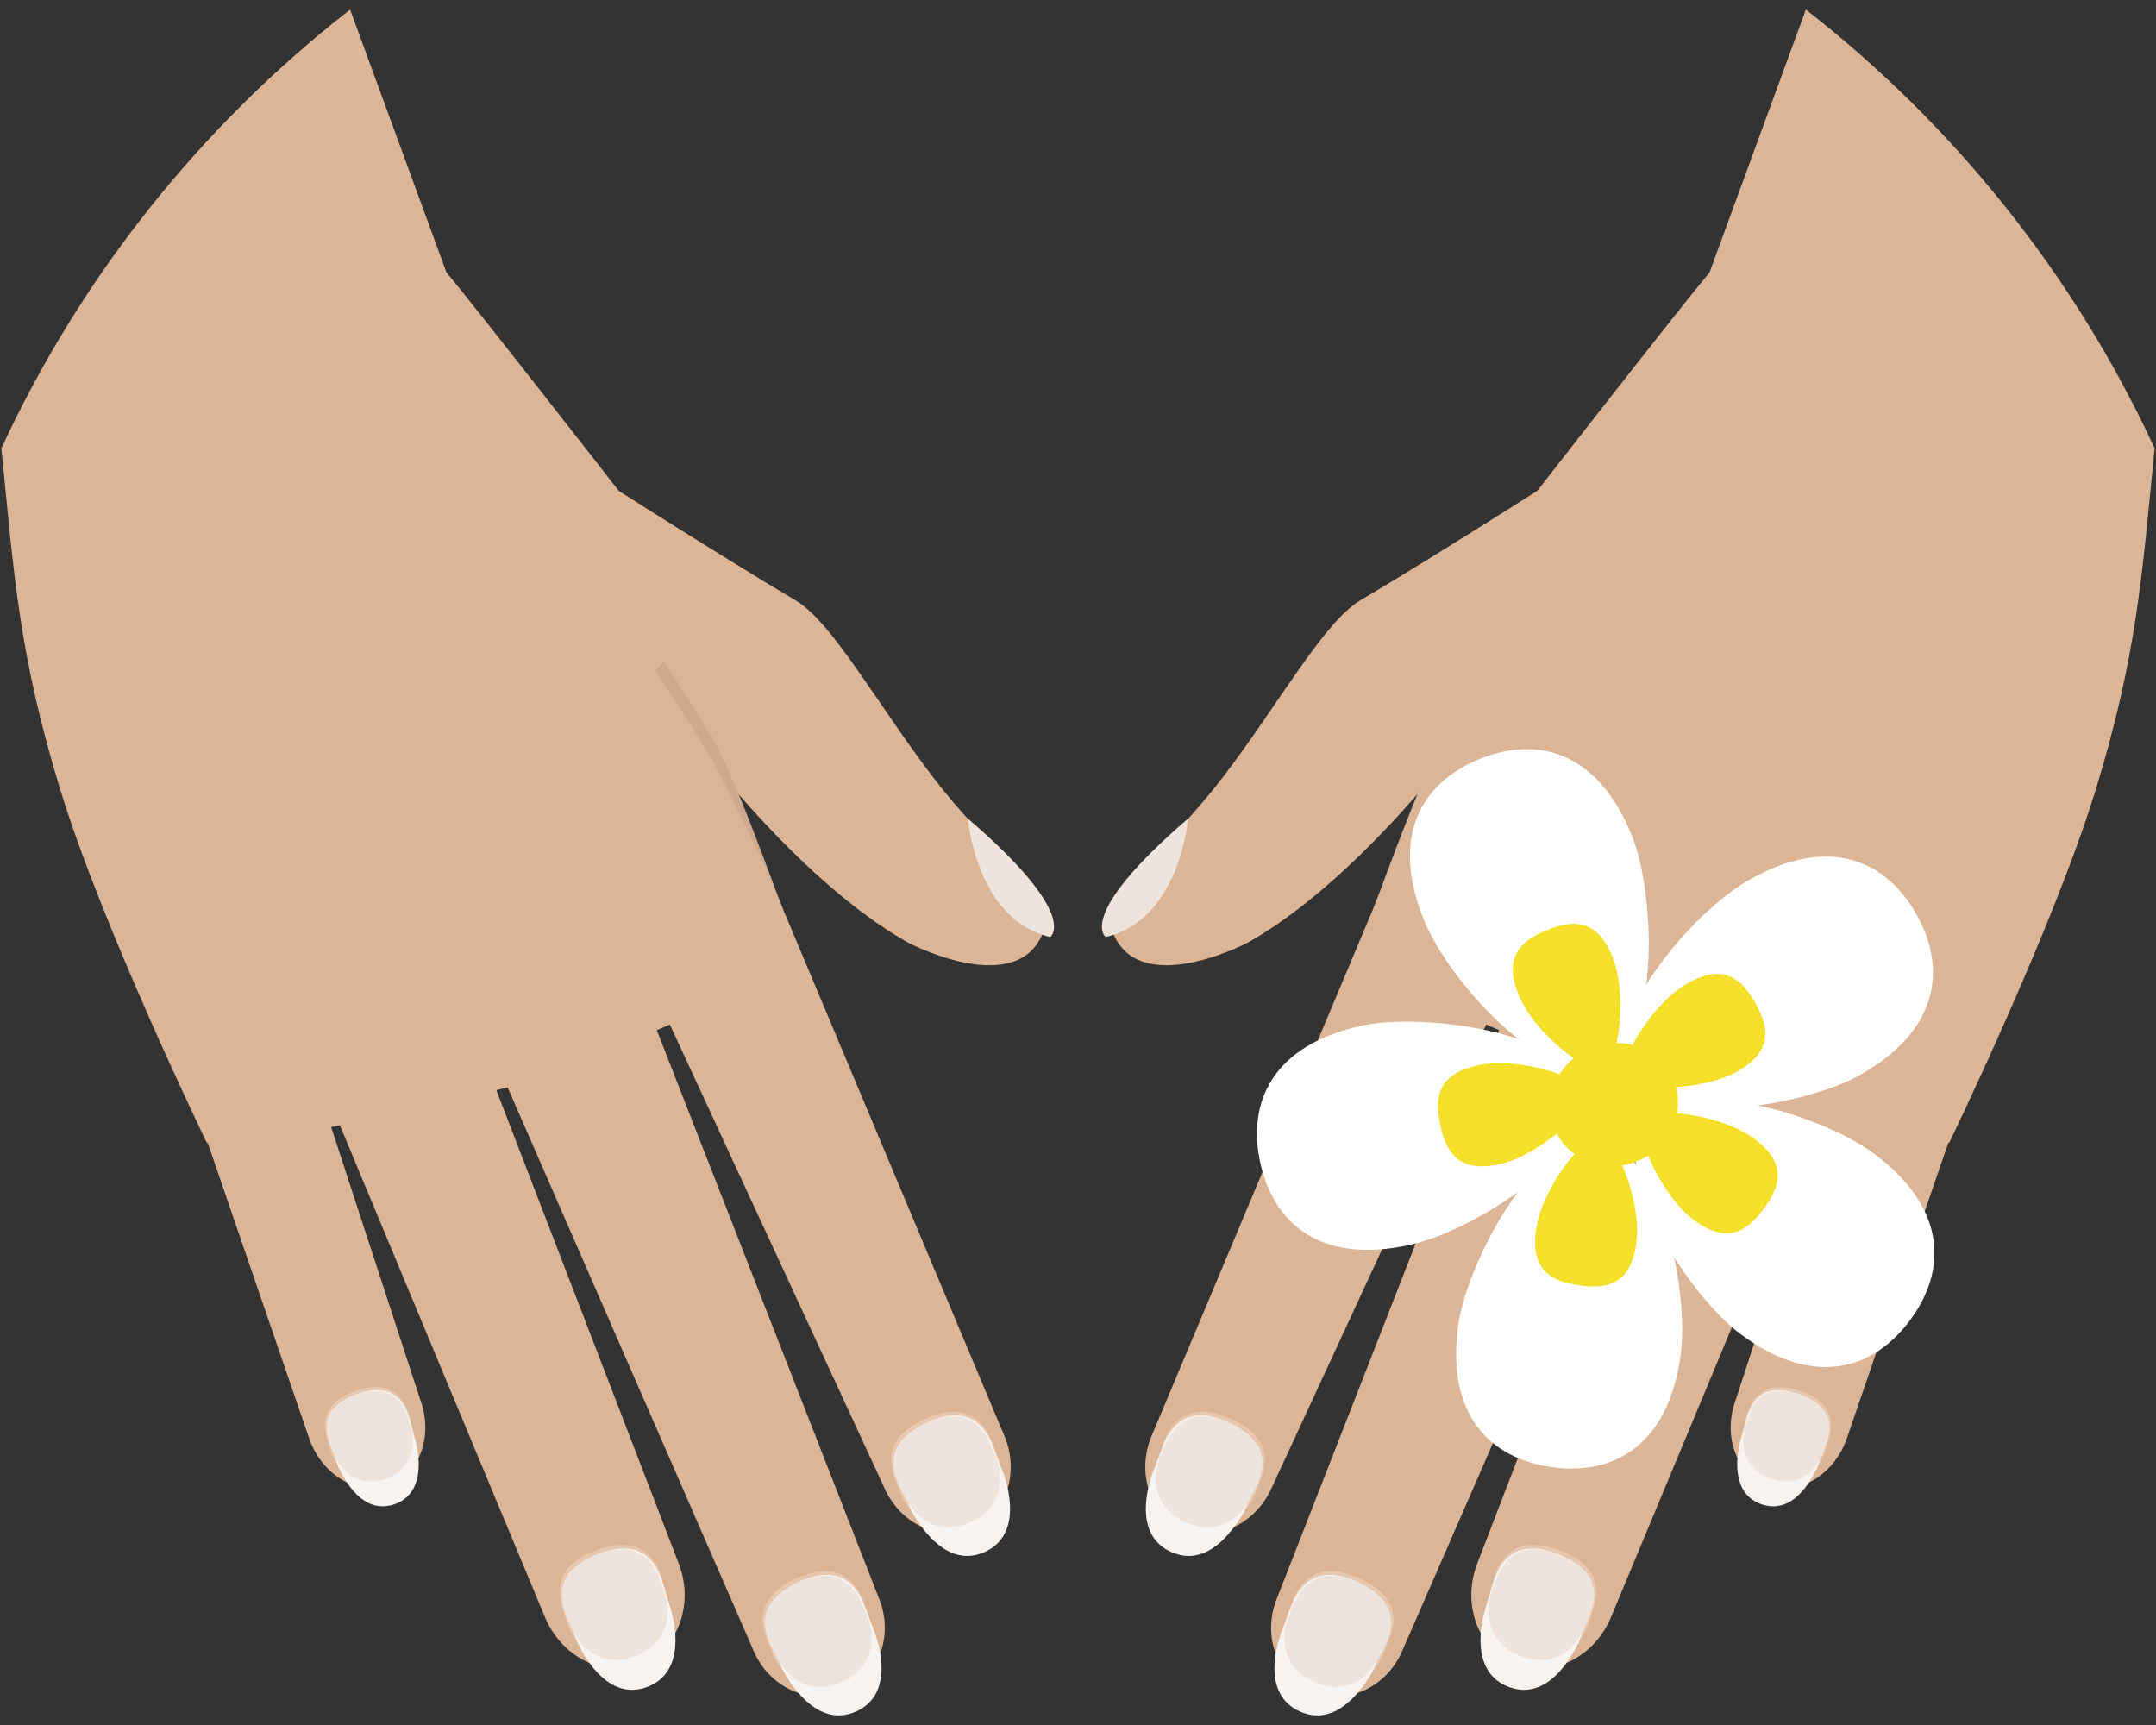 <svg width="80" height="64" viewBox="0 0 80 64" fill="none" xmlns="http://www.w3.org/2000/svg">
<rect x="0" y="0" width="80" height="64" fill="#333333" stroke="none"/>
<g id="Group 812">
<g id="Group">
<path id="Vector" d="M54.404 32.462C53.044 31.88 51.417 32.638 50.767 34.156L42.739 53.255C42.15 54.632 42.669 56.178 43.902 56.707C45.133 57.234 46.611 56.545 47.201 55.167L55.878 36.431C56.529 34.914 55.76 33.045 54.404 32.462Z" fill="#DBB595"/>
<path id="Vector_2" d="M60.193 34.823C58.773 34.239 56.989 34.813 56.361 36.341L47.383 59.297C46.813 60.682 47.395 62.237 48.684 62.766C49.972 63.294 51.478 62.599 52.047 61.213L61.869 38.721C62.495 37.192 61.614 35.406 60.193 34.823Z" fill="#DBB595"/>
<path id="Vector_3" d="M65.902 37.279C64.53 36.735 62.752 37.444 62.146 38.982L54.828 57.972C54.219 59.507 54.84 61.193 56.213 61.737C57.586 62.282 59.191 61.478 59.801 59.943L67.633 41.157C68.241 39.62 67.275 37.824 65.902 37.279Z" fill="#DBB595"/>
<path id="Vector_4" d="M71.752 39.015C70.453 38.522 68.635 39.244 68.049 40.785L64.417 51.897C63.909 53.237 64.41 54.669 65.537 55.098C66.664 55.526 67.991 54.787 68.5 53.448L72.22 42.612C72.807 41.068 73.049 39.508 71.752 39.015Z" fill="#DBB595"/>
<path id="Vector_5" d="M58.302 17.414C58.302 17.414 53.108 20.721 50.465 22.282C49.119 23.083 47.45 26.115 45.39 28.818C43.414 31.415 40.925 33.277 41.196 34.302C41.94 37.115 45.927 35.185 46.381 34.927C50.235 32.722 53.811 27.985 53.811 27.985L60.325 26.129L58.302 17.414Z" fill="#DBB595"/>
</g>
<g id="Group 814">
<path id="Vector_6" d="M41.029 34.763C43.783 34.13 44.085 30.371 44.085 30.371C39.886 33.979 41.029 34.763 41.029 34.763Z" fill="#EFE4DC"/>
<path id="Vector_7" d="M66.791 51.602C65.96 51.321 65.185 51.393 64.833 52.434C64.816 52.482 64.747 52.797 64.733 52.847C64.445 53.886 64.922 54.611 65.716 54.88C66.486 55.141 67.269 54.92 67.696 53.946C67.73 53.87 67.814 53.528 67.84 53.453C68.193 52.412 67.621 51.884 66.791 51.602Z" fill="#E8C7AF"/>
<path id="Vector_8" d="M66.742 51.722C65.947 51.439 65.201 51.497 64.847 52.492C64.831 52.538 64.637 53.247 64.622 53.295C64.331 54.29 64.358 55.453 65.345 55.804C66.331 56.155 67.03 55.325 67.456 54.395C67.489 54.323 67.697 53.589 67.722 53.517C68.077 52.521 67.536 52.005 66.742 51.722Z" fill="#F7F3F0"/>
<path id="Vector_9" d="M66.795 51.747C66.001 51.464 65.254 51.522 64.9 52.517C64.884 52.563 64.784 52.842 64.77 52.89C64.478 53.885 64.926 54.589 65.685 54.859C66.421 55.121 67.177 54.92 67.603 53.99C67.635 53.918 67.75 53.614 67.776 53.542C68.13 52.546 67.589 52.03 66.795 51.747Z" fill="#EFE4DC"/>
<path id="Vector_10" d="M57.872 57.516C56.871 57.143 55.925 57.202 55.457 58.457C55.437 58.514 55.339 58.895 55.321 58.956C54.932 60.21 55.487 61.11 56.442 61.466C57.369 61.812 58.331 61.572 58.887 60.402C58.931 60.311 59.047 59.898 59.081 59.808C59.548 58.553 58.872 57.889 57.872 57.516Z" fill="#E8C7AF"/>
<path id="Vector_11" d="M57.807 57.659C56.851 57.286 55.941 57.329 55.472 58.528C55.451 58.583 55.189 59.439 55.17 59.497C54.778 60.697 54.77 62.113 55.957 62.577C57.145 63.041 58.026 62.056 58.578 60.94C58.621 60.853 58.901 59.967 58.936 59.88C59.404 58.681 58.763 58.033 57.807 57.659Z" fill="#F7F3F0"/>
<path id="Vector_12" d="M57.87 57.692C56.913 57.319 56.003 57.361 55.536 58.56C55.514 58.615 55.381 58.951 55.362 59.009C54.97 60.21 55.491 61.083 56.404 61.439C57.291 61.786 58.219 61.569 58.771 60.452C58.814 60.365 58.965 59.999 58.998 59.913C59.467 58.714 58.827 58.065 57.87 57.692Z" fill="#EFE4DC"/>
<path id="Vector_13" d="M50.448 58.561C49.474 58.122 48.526 58.118 47.976 59.339C47.951 59.395 47.829 59.768 47.806 59.827C47.335 61.053 47.829 61.989 48.758 62.407C49.661 62.814 50.637 62.639 51.269 61.508C51.319 61.42 51.461 61.016 51.502 60.928C52.051 59.707 51.421 59 50.448 58.561Z" fill="#E8C7AF"/>
<path id="Vector_14" d="M50.375 58.7C49.446 58.264 48.534 58.247 47.988 59.412C47.962 59.465 47.644 60.302 47.621 60.358C47.151 61.53 47.048 62.942 48.202 63.484C49.356 64.026 50.301 63.102 50.926 62.025C50.974 61.941 51.314 61.075 51.353 60.991C51.9 59.826 51.304 59.136 50.375 58.7Z" fill="#F7F3F0"/>
<path id="Vector_15" d="M50.434 58.736C49.504 58.3 48.593 58.283 48.046 59.447C48.021 59.501 47.866 59.828 47.844 59.884C47.373 61.056 47.834 61.962 48.721 62.378C49.583 62.783 50.523 62.628 51.148 61.551C51.197 61.467 51.372 61.111 51.412 61.027C51.958 59.862 51.363 59.173 50.434 58.736Z" fill="#EFE4DC"/>
<path id="Vector_16" d="M45.678 52.645C44.704 52.207 43.756 52.203 43.206 53.423C43.181 53.479 43.059 53.853 43.037 53.912C42.566 55.138 43.059 56.073 43.988 56.492C44.892 56.898 45.867 56.723 46.5 55.592C46.549 55.504 46.692 55.1 46.732 55.012C47.281 53.792 46.651 53.084 45.678 52.645Z" fill="#E8C7AF"/>
<path id="Vector_17" d="M45.601 52.784C44.672 52.348 43.761 52.331 43.214 53.495C43.189 53.549 42.87 54.386 42.848 54.442C42.378 55.614 42.274 57.026 43.429 57.568C44.582 58.109 45.527 57.186 46.153 56.109C46.201 56.025 46.54 55.159 46.579 55.075C47.126 53.91 46.53 53.22 45.601 52.784Z" fill="#F7F3F0"/>
<path id="Vector_18" d="M45.66 52.82C44.731 52.384 43.82 52.366 43.273 53.531C43.248 53.585 43.093 53.911 43.07 53.968C42.599 55.139 43.061 56.045 43.948 56.462C44.81 56.867 45.75 56.712 46.375 55.635C46.424 55.551 46.599 55.195 46.638 55.111C47.185 53.946 46.59 53.256 45.66 52.82Z" fill="#EFE4DC"/>
<path id="Vector_19" d="M55.373 24.538C55.373 24.538 54.04 26.534 53.356 27.777C52.68 29.007 51.25 32.954 51.25 32.954C51.25 32.954 52.832 29.453 53.719 27.966C54.6 26.49 55.685 24.895 55.685 24.895L55.373 24.538Z" fill="#CEA98D"/>
</g>
<g id="Group_2">
<path id="Vector_20" d="M67.008 0.356L63.434 10.107C62.358 11.385 56.959 18.316 56.959 18.316L50.125 35.833L59.864 40.058L67.931 41.866L72.328 42.396C72.328 42.396 76.196 34.421 77.761 29.307C79.292 24.304 79.472 21.42 79.949 16.633C76.983 10.223 72.52 4.648 67.008 0.356Z" fill="#DBB595"/>
<path id="Vector_21" d="M23.041 18.316C23.041 18.316 17.642 11.385 16.566 10.107L12.991 0.356C7.48 4.648 3.018 10.223 0.051 16.633C0.528 21.421 0.708 24.304 2.239 29.307C3.804 34.421 7.672 42.396 7.672 42.396L12.068 41.866L20.135 40.058L29.875 35.833L23.041 18.316Z" fill="#DBB595"/>
<path id="Vector_22" d="M37.261 53.256L29.233 34.157C28.583 32.638 26.956 31.88 25.596 32.463C24.24 33.045 23.471 34.914 24.122 36.431L32.799 55.167C33.389 56.546 34.867 57.235 36.098 56.707C37.331 56.179 37.85 54.633 37.261 53.256Z" fill="#DBB595"/>
<path id="Vector_23" d="M32.613 59.297L23.635 36.341C23.007 34.813 21.223 34.239 19.802 34.823C18.382 35.406 17.5 37.192 18.127 38.72L27.949 61.213C28.518 62.599 30.024 63.294 31.311 62.766C32.6 62.237 33.183 60.682 32.613 59.297Z" fill="#DBB595"/>
<path id="Vector_24" d="M25.171 57.972L17.853 38.982C17.246 37.445 15.468 36.735 14.097 37.279C12.723 37.824 11.758 39.62 12.365 41.157L20.198 59.943C20.807 61.478 22.412 62.282 23.786 61.737C25.158 61.193 25.78 59.507 25.171 57.972Z" fill="#DBB595"/>
<path id="Vector_25" d="M15.583 51.898L11.951 40.786C11.365 39.244 9.547 38.522 8.248 39.015C6.951 39.508 7.193 41.069 7.78 42.613L11.5 53.448C12.009 54.787 13.336 55.526 14.463 55.099C15.59 54.67 16.091 53.237 15.583 51.898Z" fill="#DBB595"/>
<path id="Vector_26" d="M34.607 28.818C32.547 26.115 30.878 23.084 29.532 22.282C26.889 20.721 21.695 17.415 21.695 17.415L19.672 26.129L26.186 27.986C26.186 27.986 29.762 32.722 33.616 34.928C34.071 35.186 38.057 37.116 38.801 34.303C39.072 33.278 36.583 31.416 34.607 28.818Z" fill="#DBB595"/>
</g>
<g id="Group 813">
<path id="Vector_27" d="M35.914 30.371C35.914 30.371 36.216 34.13 38.97 34.763C38.97 34.763 40.113 33.979 35.914 30.371Z" fill="#EFE4DC"/>
<path id="Vector_28" d="M15.268 52.847C15.254 52.797 15.184 52.482 15.168 52.434C14.816 51.393 14.04 51.321 13.21 51.602C12.379 51.884 11.808 52.412 12.161 53.453C12.186 53.528 12.271 53.87 12.305 53.946C12.732 54.92 13.515 55.141 14.285 54.88C15.078 54.611 15.556 53.886 15.268 52.847Z" fill="#E8C7AF"/>
<path id="Vector_29" d="M15.375 53.295C15.361 53.247 15.167 52.538 15.15 52.492C14.796 51.497 14.05 51.439 13.255 51.722C12.461 52.005 11.921 52.521 12.275 53.517C12.3 53.588 12.508 54.323 12.541 54.395C12.967 55.325 13.666 56.155 14.652 55.803C15.639 55.453 15.666 54.29 15.375 53.295Z" fill="#F7F3F0"/>
<path id="Vector_30" d="M15.234 52.89C15.22 52.842 15.12 52.563 15.104 52.517C14.749 51.522 14.003 51.464 13.209 51.747C12.415 52.03 11.873 52.546 12.228 53.541C12.254 53.613 12.369 53.918 12.402 53.99C12.827 54.92 13.583 55.121 14.319 54.859C15.078 54.589 15.526 53.885 15.234 52.89Z" fill="#EFE4DC"/>
<path id="Vector_31" d="M24.677 58.956C24.658 58.895 24.561 58.514 24.54 58.457C24.073 57.202 23.127 57.143 22.126 57.516C21.125 57.889 20.449 58.553 20.917 59.808C20.95 59.898 21.066 60.311 21.11 60.402C21.666 61.572 22.628 61.812 23.556 61.466C24.511 61.111 25.066 60.21 24.677 58.956Z" fill="#E8C7AF"/>
<path id="Vector_32" d="M24.829 59.497C24.809 59.439 24.548 58.583 24.526 58.528C24.058 57.329 23.148 57.286 22.191 57.659C21.236 58.033 20.595 58.681 21.063 59.88C21.097 59.967 21.378 60.853 21.421 60.94C21.973 62.056 22.854 63.041 24.041 62.577C25.229 62.113 25.22 60.697 24.829 59.497Z" fill="#F7F3F0"/>
<path id="Vector_33" d="M24.637 59.009C24.618 58.951 24.485 58.615 24.463 58.56C23.996 57.361 23.086 57.319 22.129 57.692C21.172 58.065 20.532 58.714 21 59.912C21.034 59.999 21.185 60.366 21.228 60.452C21.78 61.569 22.708 61.785 23.595 61.439C24.508 61.083 25.028 60.21 24.637 59.009Z" fill="#EFE4DC"/>
<path id="Vector_34" d="M32.197 59.827C32.173 59.768 32.051 59.395 32.027 59.339C31.477 58.118 30.529 58.122 29.555 58.561C28.582 59 27.951 59.707 28.501 60.928C28.541 61.016 28.684 61.42 28.734 61.508C29.366 62.639 30.342 62.814 31.245 62.407C32.174 61.989 32.668 61.053 32.197 59.827Z" fill="#E8C7AF"/>
<path id="Vector_35" d="M32.378 60.358C32.355 60.301 32.038 59.465 32.012 59.411C31.465 58.247 30.554 58.264 29.625 58.7C28.696 59.136 28.099 59.826 28.646 60.991C28.686 61.075 29.025 61.941 29.074 62.024C29.699 63.102 30.644 64.025 31.798 63.484C32.952 62.942 32.849 61.53 32.378 60.358Z" fill="#F7F3F0"/>
<path id="Vector_36" d="M32.16 59.884C32.137 59.828 31.983 59.501 31.957 59.447C31.411 58.283 30.499 58.3 29.57 58.736C28.641 59.173 28.045 59.862 28.591 61.027C28.631 61.111 28.806 61.467 28.855 61.551C29.48 62.628 30.42 62.783 31.282 62.378C32.169 61.962 32.631 61.056 32.16 59.884Z" fill="#EFE4DC"/>
<path id="Vector_37" d="M36.962 53.912C36.939 53.853 36.817 53.479 36.792 53.423C36.242 52.203 35.294 52.207 34.321 52.645C33.347 53.084 32.717 53.792 33.267 55.012C33.306 55.1 33.449 55.505 33.499 55.592C34.131 56.723 35.107 56.899 36.01 56.492C36.94 56.073 37.433 55.138 36.962 53.912Z" fill="#E8C7AF"/>
<path id="Vector_38" d="M37.148 54.442C37.125 54.385 36.807 53.549 36.782 53.495C36.235 52.331 35.324 52.348 34.395 52.784C33.465 53.22 32.869 53.91 33.416 55.075C33.455 55.159 33.795 56.025 33.843 56.108C34.468 57.186 35.413 58.109 36.567 57.568C37.721 57.026 37.618 55.614 37.148 54.442Z" fill="#F7F3F0"/>
<path id="Vector_39" d="M36.925 53.968C36.903 53.912 36.748 53.585 36.723 53.532C36.176 52.367 35.265 52.384 34.336 52.82C33.406 53.257 32.811 53.946 33.358 55.111C33.397 55.195 33.572 55.551 33.62 55.635C34.246 56.712 35.185 56.867 36.048 56.462C36.935 56.046 37.396 55.14 36.925 53.968Z" fill="#EFE4DC"/>
<path id="Vector_40" d="M26.645 27.777C25.961 26.534 24.629 24.538 24.629 24.538L24.316 24.895C24.316 24.895 25.402 26.49 26.283 27.966C27.169 29.453 28.752 32.954 28.752 32.954C28.752 32.954 27.321 29.007 26.645 27.777Z" fill="#CEA98D"/>
<path id="Vector_41" d="M60.554 31.009C59.285 27.866 57.044 27.294 54.911 28.156C52.779 29.017 51.563 30.984 52.832 34.127C53.767 36.441 57.374 40.397 59.507 39.535C61.64 38.674 61.423 33.161 60.554 31.009Z" fill="white"/>
<path id="Vector_42" d="M59.827 35.496C59.255 34.078 58.365 34.119 57.403 34.508C56.441 34.896 55.772 35.484 56.344 36.903C56.917 38.32 58.896 39.874 59.476 39.64C60.08 39.396 60.4 36.913 59.827 35.496Z" fill="#F4E028"/>
<path id="Vector_43" d="M71.108 33.918C69.975 31.916 67.866 30.968 64.916 32.637C62.744 33.866 59.293 37.959 60.425 39.961C61.558 41.963 66.996 41.028 69.016 39.885C71.966 38.216 72.24 35.92 71.108 33.918Z" fill="white"/>
<path id="Vector_44" d="M65.134 37.215C64.623 36.313 63.952 35.725 62.621 36.479C61.291 37.231 60.008 39.397 60.316 39.941C60.637 40.508 63.14 40.5 64.47 39.748C65.802 38.995 65.644 38.118 65.134 37.215Z" fill="#F4E028"/>
<path id="Vector_45" d="M69.546 42.809C67.547 41.315 62.411 39.804 61.034 41.647C59.657 43.49 62.702 48.091 64.562 49.48C67.277 51.509 69.489 50.835 70.866 48.993C72.242 47.15 72.261 44.837 69.546 42.809Z" fill="white"/>
<path id="Vector_46" d="M65.104 42.256C63.88 41.341 61.381 41.039 61.007 41.54C60.617 42.062 61.631 44.35 62.856 45.265C64.081 46.18 64.82 45.684 65.441 44.853C66.062 44.022 66.329 43.171 65.104 42.256Z" fill="#F4E028"/>
<path id="Vector_47" d="M59.292 42.281C57.015 41.958 54.44 46.837 54.114 49.136C53.637 52.491 55.29 54.109 57.567 54.432C59.844 54.755 61.882 53.662 62.358 50.307C62.709 47.836 61.569 42.605 59.292 42.281Z" fill="white"/>
<path id="Vector_48" d="M59.377 42.208C58.732 42.116 57.211 44.104 56.996 45.618C56.781 47.132 57.572 47.542 58.599 47.688C59.626 47.834 60.5 47.66 60.715 46.146C60.93 44.632 59.996 42.295 59.377 42.208Z" fill="#F4E028"/>
<path id="Vector_49" d="M58.752 40.518C58.261 38.271 52.789 37.559 50.522 38.055C47.211 38.779 46.271 40.892 46.763 43.139C47.254 45.385 48.989 46.914 52.3 46.19C54.738 45.657 59.243 42.765 58.752 40.518Z" fill="white"/>
<path id="Vector_50" d="M61.352 40.389C61.064 39.676 60.177 39.361 59.371 39.686C58.566 40.011 58.147 40.854 58.435 41.567C58.723 42.282 59.61 42.597 60.415 42.272C61.221 41.946 61.641 41.103 61.352 40.389Z" fill="#E2CB23"/>
</g>
<g id="Group_3">
<path id="Vector_51" d="M58.851 40.569C58.712 39.932 56.318 39.201 54.825 39.528C53.33 39.854 53.222 40.738 53.443 41.752C53.665 42.765 54.133 43.524 55.627 43.197C57.12 42.87 58.984 41.18 58.851 40.569Z" fill="#F4E028"/>
<path id="Vector_52" d="M62.104 40.086C61.635 38.925 60.264 38.383 59.043 38.876C57.822 39.368 57.213 40.711 57.681 41.872C58.151 43.033 59.521 43.576 60.742 43.083C61.963 42.59 62.573 41.247 62.104 40.086Z" fill="#F4E028"/>
</g>
</g>
</svg>
